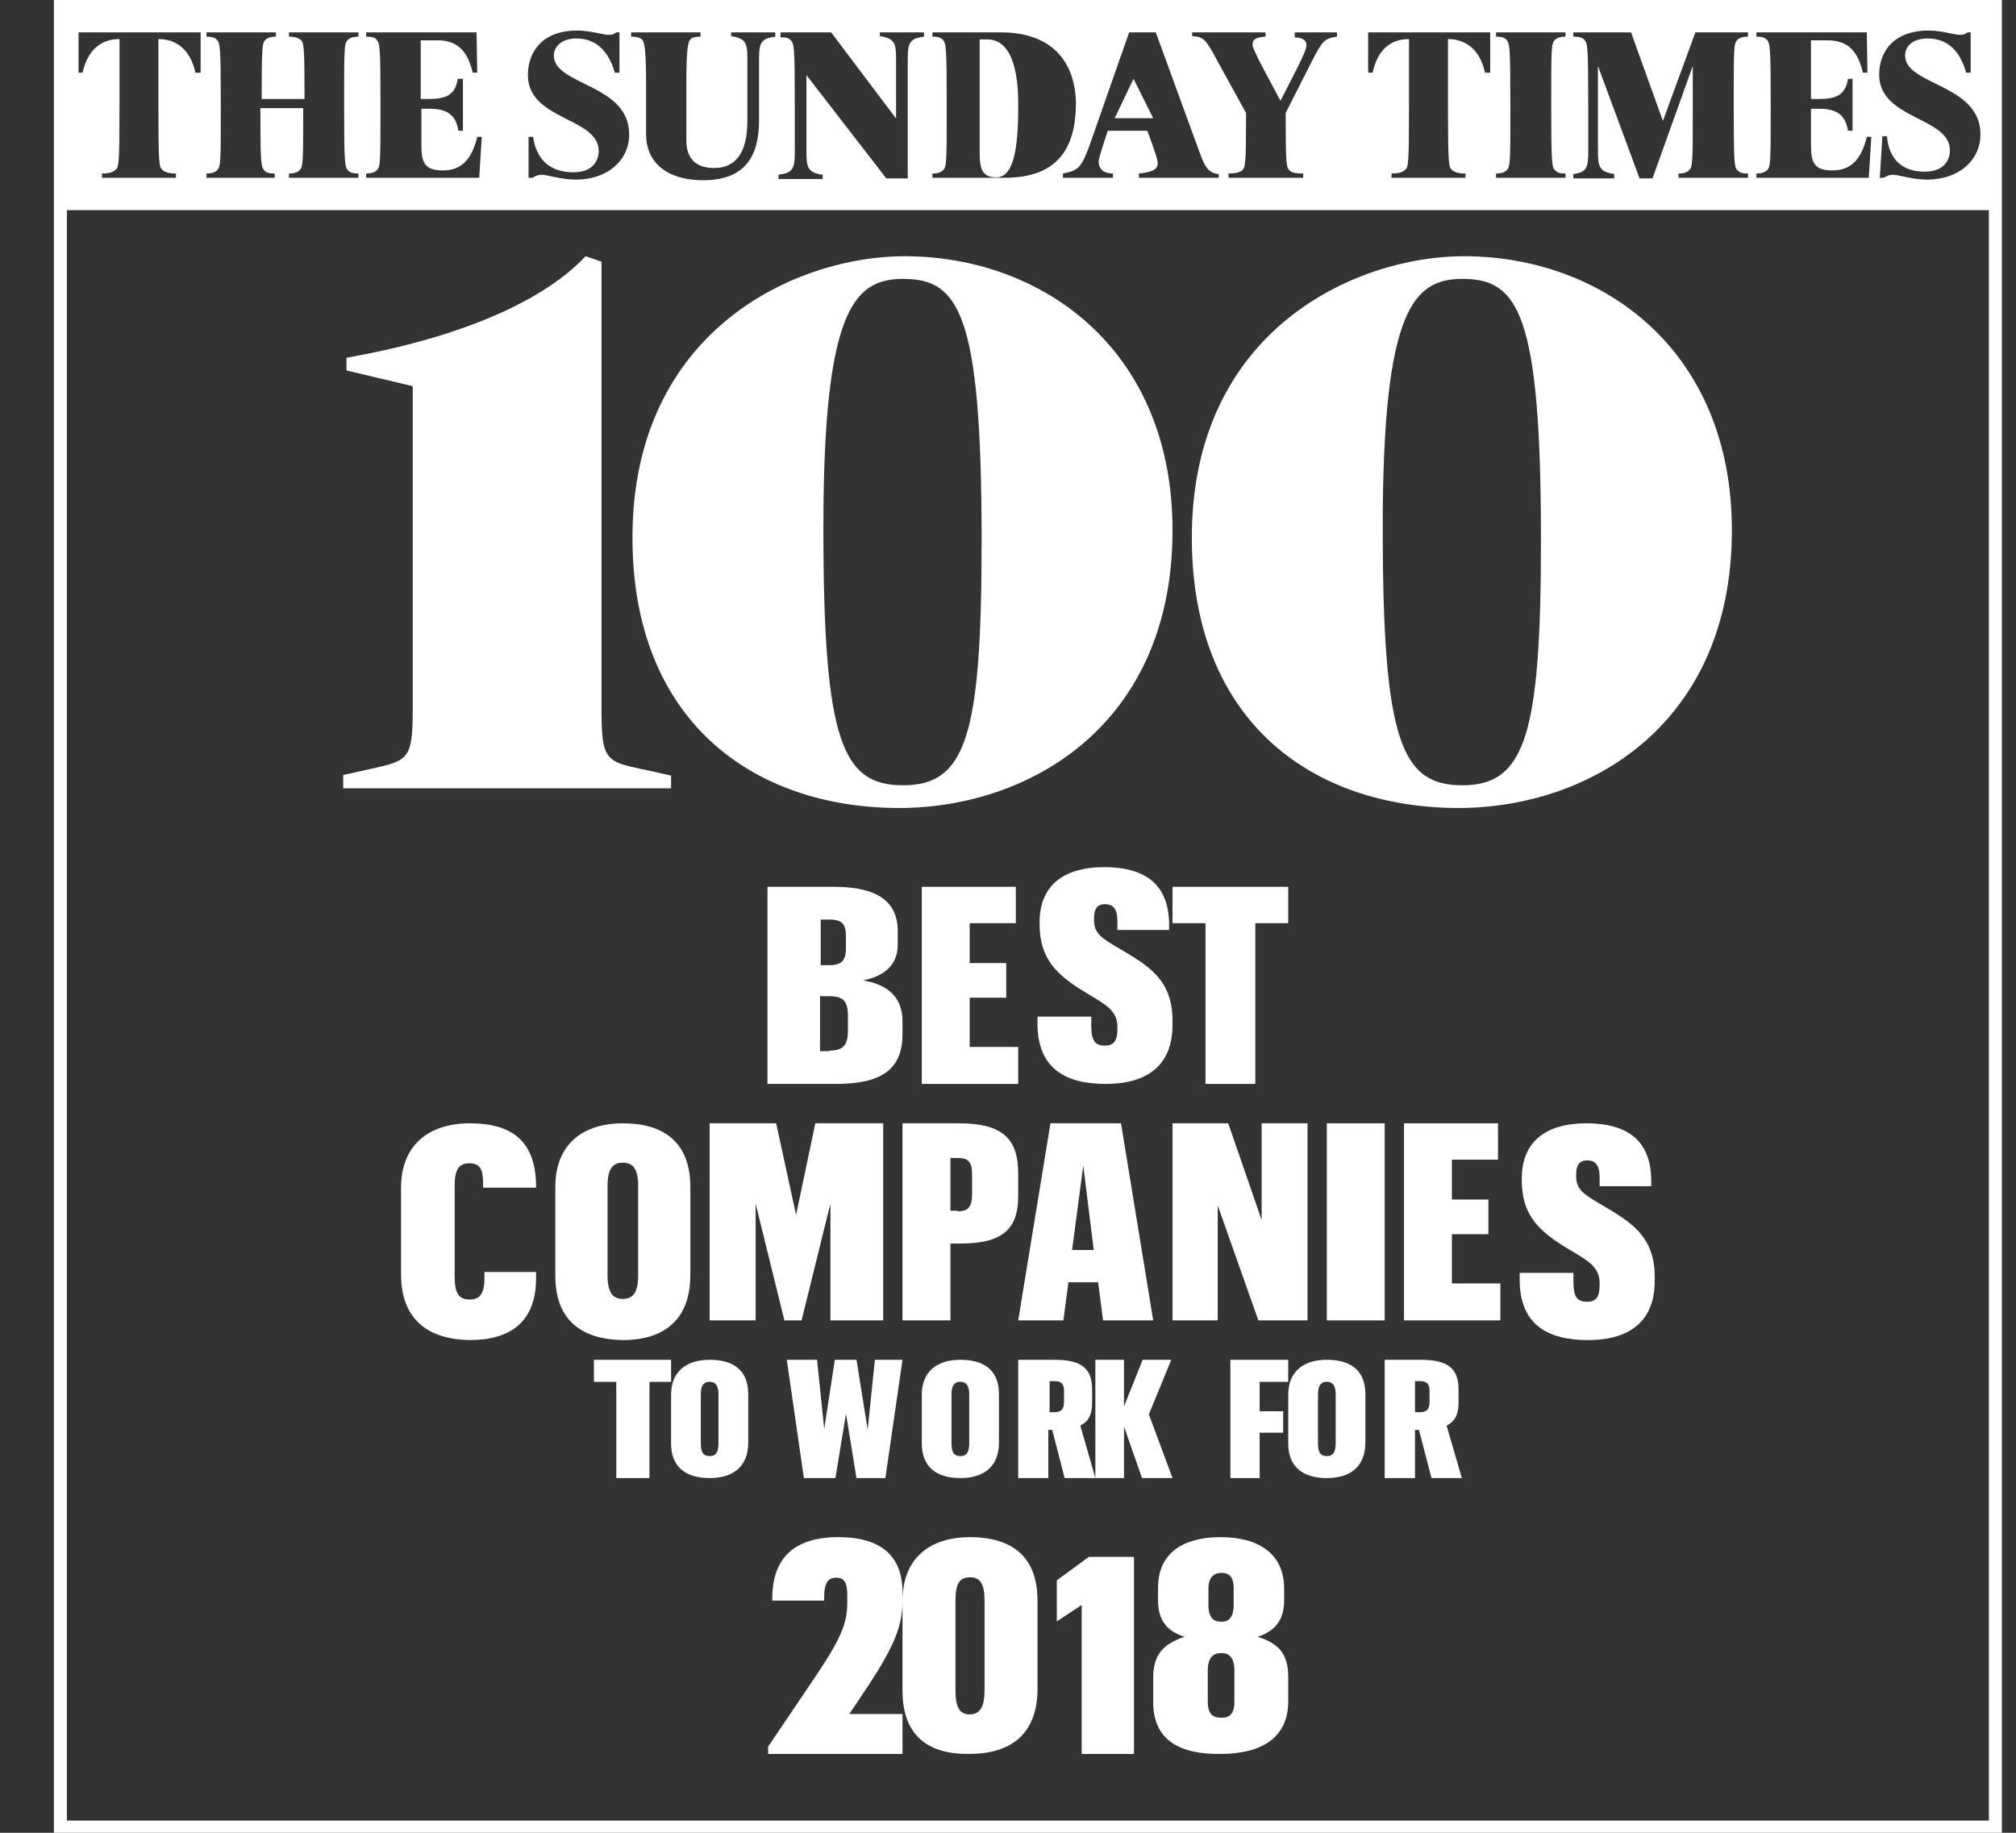 <svg xmlns="http://www.w3.org/2000/svg" width="33" height="30" viewBox="0 0 33 30">
  <rect x="0" y="0" width="33" height="30" fill="#333333" stroke="none"/>
  <g fill="#FFF" transform="translate(.882)">
    <path d="M13.813,15.464 L13.813,15.244 C13.813,14.755 13.478,14.516 12.775,14.516 L11.681,14.516 L11.681,17.742 L12.797,17.742 C13.512,17.742 13.891,17.531 13.891,16.928 L13.891,16.718 C13.891,16.316 13.646,16.115 13.244,16.048 C13.579,15.981 13.813,15.808 13.813,15.464 Z M12.552,15.052 L12.686,15.052 C12.875,15.052 12.965,15.1 12.965,15.32 L12.965,15.521 C12.965,15.732 12.887,15.799 12.686,15.799 L12.552,15.799 L12.552,15.052 Z M12.998,16.861 C12.998,17.11 12.92,17.196 12.697,17.196 L12.697,17.206 L12.541,17.206 L12.541,16.306 L12.686,16.306 C12.909,16.306 12.998,16.373 12.998,16.632 L12.998,16.861 L12.998,16.861 Z"/>
    <polygon points="15.746 15.111 15.746 14.516 14.207 14.516 14.207 17.742 15.785 17.742 15.785 17.137 14.991 17.137 14.991 16.331 15.589 16.331 15.589 15.764 14.991 15.764 14.991 15.111"/>
    <path d="M16.101,16.641 L16.101,16.755 C16.101,17.475 16.541,17.742 17.217,17.742 C17.928,17.742 18.311,17.413 18.311,16.775 L18.311,16.703 C18.311,16.024 17.894,15.798 17.465,15.541 C17.15,15.356 17.026,15.284 17.026,15.058 L17.026,15.037 C17.026,14.872 17.082,14.8 17.206,14.8 C17.319,14.8 17.409,14.852 17.409,15.078 L17.409,15.222 L18.255,15.222 L18.255,15.109 C18.243,14.482 17.871,14.194 17.195,14.194 C16.518,14.194 16.135,14.502 16.135,15.099 L16.135,15.119 C16.135,15.685 16.394,15.952 16.913,16.261 C17.206,16.436 17.409,16.539 17.409,16.806 L17.409,16.847 C17.409,17.032 17.353,17.115 17.206,17.115 C17.048,17.115 16.981,17.043 16.981,16.785 L16.981,16.641 L16.101,16.641 Z"/>
    <polygon points="18.851 17.742 19.666 17.742 19.666 15.111 20.205 15.111 20.205 14.516 18.311 14.516 18.311 15.111 18.851 15.111"/>
    <path d="M6.809 18.387C6.159 18.387 5.683 18.725 5.683 19.44L5.683 20.862C5.683 21.588 6.116 21.925 6.809 21.935 7.47 21.935 7.893 21.639 7.893 20.923L7.893 20.821 7.048 20.821 7.048 20.923C7.048 21.189 6.961 21.271 6.809 21.271 6.625 21.271 6.56 21.169 6.56 20.882L6.56 19.41C6.56 19.134 6.636 19.042 6.799 19.042 6.961 19.042 7.026 19.113 7.026 19.379L7.026 19.44 7.893 19.44 7.893 19.399C7.882 18.643 7.459 18.387 6.809 18.387zM10.418 20.872L10.418 19.43C10.418 18.684 9.97 18.387 9.313 18.387 8.688 18.387 8.208 18.704 8.208 19.43L8.208 20.882C8.208 21.608 8.636 21.925 9.313 21.935 9.981 21.935 10.418 21.608 10.418 20.872zM9.063 20.872L9.063 19.41C9.063 19.134 9.147 19.031 9.313 19.031 9.48 19.031 9.564 19.134 9.564 19.41L9.564 20.872C9.564 21.158 9.48 21.261 9.313 21.261 9.147 21.261 9.063 21.158 9.063 20.872z"/>
    <polygon points="12.239 21.613 12.711 19.702 12.711 21.613 13.575 21.613 13.575 18.387 12.464 18.387 12.149 19.885 11.823 18.387 10.734 18.387 10.734 21.613 11.487 21.613 11.487 19.702 11.958 21.613"/>
    <path d="M13.891 21.613L14.676 21.613 14.676 20.355 14.833 20.355C15.501 20.355 15.785 20.144 15.785 19.578L15.785 19.213C15.785 18.666 15.56 18.387 14.814 18.387L13.891 18.387 13.891 21.613 13.891 21.613zM14.676 18.954L14.794 18.954C14.971 18.954 15.03 19.021 15.03 19.222L15.03 19.549C15.03 19.76 14.961 19.827 14.794 19.827L14.794 19.818 14.676 19.818 14.676 18.954zM16.525 21.613L16.607 20.989 17.093 20.989 17.174 21.613 17.995 21.613 17.468 18.387 16.313 18.387 15.785 21.613 16.525 21.613zM16.85 19.078L17.022 20.461 16.667 20.461 16.85 19.078z"/>
    <polygon points="20.521 18.387 19.77 18.387 19.77 19.971 19.223 18.387 18.311 18.387 18.311 21.613 19.051 21.613 19.051 19.731 19.716 21.613 20.521 21.613"/>
    <polygon points="20.837 18.387 21.784 18.387 21.784 21.613 20.837 21.613"/>
    <polygon points="22.884 20.202 23.482 20.202 23.482 19.635 22.884 19.635 22.884 18.982 23.639 18.982 23.639 18.387 22.1 18.387 22.1 21.613 23.678 21.613 23.678 21.008 22.884 21.008"/>
    <path d="M25.358,19.734 C25.042,19.549 24.918,19.477 24.918,19.251 L24.918,19.23 C24.918,19.066 24.975,18.994 25.099,18.994 C25.212,18.994 25.302,19.045 25.302,19.272 L25.302,19.416 L26.147,19.416 L26.147,19.302 C26.136,18.675 25.764,18.387 25.088,18.387 C24.411,18.387 24.028,18.696 24.028,19.292 L24.028,19.313 C24.028,19.878 24.287,20.146 24.806,20.454 C25.099,20.629 25.302,20.732 25.302,21 L25.302,21.041 C25.302,21.226 25.245,21.308 25.099,21.308 C24.941,21.308 24.873,21.236 24.873,20.979 L24.873,20.835 L23.994,20.835 L23.994,20.948 C23.994,21.668 24.434,21.935 25.11,21.935 C25.82,21.935 26.204,21.606 26.204,20.969 L26.204,20.897 C26.204,20.218 25.787,19.992 25.358,19.734 Z"/>
    <polygon points="8.84 22.619 9.194 22.619 9.206 22.619 9.206 24.194 9.749 24.194 9.749 22.619 10.103 22.619 10.103 22.258 8.84 22.258"/>
    <path d="M10.734,22.258 C10.372,22.258 10.103,22.433 10.103,22.832 L10.103,23.629 C10.103,24.018 10.351,24.194 10.734,24.194 C11.117,24.194 11.366,24.009 11.366,23.61 L11.366,22.822 C11.366,22.414 11.107,22.258 10.734,22.258 Z M10.879,23.62 C10.879,23.785 10.827,23.834 10.734,23.834 C10.631,23.834 10.589,23.775 10.589,23.62 L10.589,22.822 C10.589,22.676 10.641,22.618 10.734,22.618 C10.827,22.618 10.879,22.676 10.879,22.822 L10.879,23.62 Z"/>
    <polygon points="13.321 23.401 13.138 22.258 12.783 22.258 12.61 23.391 12.492 22.258 11.997 22.258 12.277 24.194 12.793 24.194 12.966 23.141 13.138 24.194 13.611 24.194 13.891 22.258 13.439 22.258"/>
    <path d="M14.207 22.832L14.207 23.629C14.207 24.018 14.455 24.194 14.838 24.194 15.221 24.194 15.47 24.009 15.47 23.61L15.47 22.822C15.47 22.414 15.211 22.258 14.838 22.258 14.476 22.258 14.207 22.433 14.207 22.832zM14.983 22.822L14.983 23.62C14.983 23.785 14.931 23.834 14.838 23.834 14.735 23.834 14.693 23.775 14.693 23.62L14.693 22.822C14.693 22.676 14.745 22.618 14.838 22.618 14.931 22.618 14.983 22.676 14.983 22.822zM17.048 24.194L16.802 23.336C16.931 23.266 16.995 23.166 16.995 22.956L16.995 22.747C16.995 22.418 16.845 22.258 16.385 22.258L15.796 22.258 15.785 22.258 15.785 24.194 16.278 24.194 16.278 23.405 16.342 23.405 16.545 24.194 17.048 24.194zM16.535 22.946C16.535 23.076 16.481 23.116 16.374 23.116L16.299 23.116 16.299 22.607 16.385 22.607C16.492 22.607 16.535 22.657 16.535 22.767L16.535 22.946 16.535 22.946z"/>
    <polygon points="17.924 23.151 18.291 22.258 17.822 22.258 17.517 23.02 17.517 22.258 17.048 22.258 17.048 24.194 17.517 24.194 17.517 23.351 17.812 24.194 18.311 24.194"/>
    <polygon points="20.205 22.619 20.205 22.258 19.269 22.258 19.258 22.258 19.258 24.194 19.737 24.194 19.737 23.451 20.122 23.451 20.122 23.1 19.737 23.1 19.737 22.619"/>
    <path d="M20.837 22.258C20.474 22.258 20.205 22.433 20.205 22.832L20.205 23.629C20.205 24.018 20.454 24.194 20.837 24.194 21.22 24.194 21.468 24.009 21.468 23.61L21.468 22.822C21.468 22.414 21.209 22.258 20.837 22.258zM20.982 23.62C20.982 23.785 20.93 23.834 20.837 23.834 20.733 23.834 20.692 23.775 20.692 23.62L20.692 22.822C20.692 22.676 20.744 22.618 20.837 22.618 20.93 22.618 20.982 22.676 20.982 22.822L20.982 23.62zM22.993 22.956L22.993 22.747C22.993 22.418 22.842 22.258 22.378 22.258L21.784 22.258 21.784 24.194 22.28 24.194 22.28 23.405 22.345 23.405 22.55 24.194 23.047 24.194 22.798 23.336C22.928 23.266 22.993 23.166 22.993 22.956zM22.518 22.946C22.518 23.076 22.464 23.116 22.356 23.116L22.28 23.116 22.28 22.607 22.367 22.607C22.475 22.607 22.518 22.657 22.518 22.767L22.518 22.946 22.518 22.946zM12.842 25.161C12.117 25.161 11.759 25.504 11.759 26.168L11.759 26.199 12.608 26.199 12.608 26.157C12.608 25.898 12.675 25.825 12.809 25.825 12.931 25.825 12.987 25.898 12.987 26.105L12.987 26.24C12.987 26.583 12.864 26.842 12.507 27.382L11.681 28.606 11.692 28.606 11.692 28.71 13.891 28.71 13.891 28.056 13.021 28.056 13.333 27.589C13.724 26.987 13.891 26.645 13.891 26.209L13.891 26.064C13.891 25.493 13.567 25.161 12.842 25.161zM14.996 25.161C14.368 25.161 13.891 25.479 13.891 26.207L13.891 27.674C13.891 28.422 14.325 28.72 14.985 28.709 15.657 28.709 16.101 28.392 16.101 27.643L16.101 26.197C16.101 25.438 15.635 25.161 14.996 25.161zM15.234 27.663C15.234 27.951 15.159 28.053 14.996 28.063 14.834 28.063 14.758 27.961 14.758 27.663L14.758 26.197C14.758 25.91 14.834 25.818 14.996 25.818 15.159 25.818 15.234 25.92 15.234 26.197L15.234 27.663z"/>
    <polygon points="16.417 25.868 16.417 26.54 16.824 26.271 16.824 28.71 17.68 28.71 17.68 25.484 16.941 25.484"/>
    <path d="M19.703 26.792C19.993 26.699 20.138 26.515 20.138 26.197L20.138 26.002C20.138 25.428 19.714 25.161 19.1 25.161 18.486 25.161 18.074 25.418 18.074 25.992L18.074 26.197C18.074 26.505 18.207 26.699 18.509 26.792 18.129 26.915 17.995 27.12 17.995 27.458L17.995 27.868C17.995 28.474 18.42 28.72 19.1 28.709 19.77 28.709 20.205 28.443 20.205 27.848L20.205 27.448C20.205 27.11 20.083 26.905 19.703 26.792zM18.899 26.002C18.899 25.818 18.989 25.746 19.112 25.746 19.234 25.746 19.312 25.807 19.312 25.992L19.312 26.269C19.312 26.474 19.234 26.546 19.112 26.546 18.978 26.546 18.899 26.474 18.899 26.269L18.899 26.002zM19.324 27.858C19.324 28.053 19.245 28.125 19.1 28.115 18.966 28.115 18.888 28.053 18.888 27.848L18.888 27.346C18.888 27.13 18.978 27.058 19.112 27.058 19.245 27.058 19.324 27.14 19.324 27.346L19.324 27.858zM5.18 12.587L4.736 12.685 4.736 12.903 10.103 12.903 10.103 12.695 9.658 12.596C9.029 12.468 8.964 12.438 8.964 11.607L8.964 4.283 8.704 4.194C7.934 5.015 6.427 5.569 4.79 5.856L4.79 6.064 5.874 6.321 5.874 11.597C5.874 12.428 5.809 12.448 5.18 12.587z"/>
    <path d="M13.827 13.226C15.978 13.226 18.311 11.861 18.311 8.68 18.311 5.699 16.16 4.194 13.923 4.194 12.157 4.194 9.471 5.398 9.471 8.8 9.471 11.771 11.408 13.216 13.827 13.226zM13.902 4.565C14.812 4.565 15.186 5.117 15.186 8.84 15.186 12.022 14.94 12.854 13.902 12.854 12.907 12.854 12.596 12.142 12.596 8.639 12.596 5.067 13.099 4.565 13.902 4.565zM22.983 13.226C25.134 13.226 27.467 11.861 27.467 8.68 27.467 5.699 25.316 4.194 23.079 4.194 21.313 4.194 18.627 5.398 18.627 8.8 18.627 11.771 20.553 13.216 22.983 13.226zM23.057 4.565C23.967 4.565 24.342 5.117 24.342 8.84 24.342 12.022 24.085 12.854 23.057 12.854 22.062 12.854 21.752 12.142 21.752 8.639 21.752 5.067 22.255 4.565 23.057 4.565z"/>
    <polygon points="17.364 1.935 17.995 1.935 17.673 1.29"/>
    <path d="M15.426,2.903 C15.697,2.903 15.785,2.477 15.785,1.764 C15.794,1.146 15.671,0.645 15.277,0.645 L15.154,0.645 L15.154,2.498 C15.154,2.754 15.189,2.903 15.426,2.903 Z"/>
    <path d="M0,0 L0,3.44 L0,30 L31.887,30 L31.887,3.44 L31.887,0 L0,0 Z M29.878,1.22 C29.878,0.85 30.112,0.5 30.686,0.5 C30.898,0.5 31.111,0.57 31.196,0.57 C31.259,0.57 31.291,0.56 31.323,0.53 L31.376,0.53 L31.376,1.19 L31.302,1.19 C31.228,0.93 31.068,0.63 30.675,0.63 C30.42,0.63 30.303,0.76 30.303,0.91 C30.303,1.4 31.536,1.37 31.536,2.2 C31.536,2.63 31.174,2.94 30.664,2.94 C30.42,2.94 30.197,2.86 30.101,2.86 C30.048,2.86 30.005,2.88 29.952,2.91 L29.888,2.91 L29.931,2.23 L30.005,2.23 C30.037,2.59 30.239,2.81 30.622,2.81 C30.941,2.81 31.036,2.62 31.036,2.46 C31.036,1.91 29.878,1.96 29.878,1.22 Z M28.039,0.65 C28.007,0.62 27.975,0.6 27.869,0.6 L27.869,0.53 L29.676,0.53 L29.686,1.19 L29.612,1.19 C29.538,0.87 29.389,0.66 29.038,0.66 L28.762,0.66 L28.762,1.62 L28.889,1.62 C29.187,1.62 29.325,1.55 29.368,1.29 L29.442,1.29 L29.442,2.14 L29.368,2.14 C29.325,1.88 29.187,1.78 28.889,1.78 L28.762,1.78 C28.762,1.78 28.762,2.29 28.762,2.38 C28.762,2.66 28.815,2.79 29.112,2.79 C29.431,2.79 29.591,2.59 29.676,2.24 L29.75,2.24 L29.708,2.91 L27.869,2.91 L27.869,2.84 C27.975,2.84 28.018,2.81 28.039,2.79 C28.103,2.73 28.103,2.68 28.103,1.72 C28.103,0.76 28.092,0.71 28.039,0.65 Z M27.561,2.79 C27.593,2.82 27.624,2.84 27.731,2.84 L27.731,2.91 L26.593,2.91 L26.593,2.84 C26.7,2.84 26.742,2.81 26.763,2.79 C26.827,2.73 26.827,2.68 26.827,1.72 L26.827,1.08 L26.168,2.92 L25.956,2.92 L25.275,1.08 L25.275,2.49 C25.275,2.74 25.307,2.81 25.541,2.85 L25.541,2.92 L24.872,2.92 L24.872,2.85 C25.084,2.82 25.116,2.75 25.116,2.49 L25.116,1.72 C25.116,0.76 25.105,0.71 25.052,0.65 C25.02,0.62 24.978,0.6 24.872,0.6 L24.872,0.53 L25.817,0.53 L26.338,1.98 L26.87,0.53 L27.731,0.53 L27.731,0.6 C27.624,0.6 27.582,0.63 27.561,0.65 C27.497,0.71 27.497,0.76 27.497,1.72 C27.497,2.68 27.507,2.74 27.561,2.79 Z M24.574,2.79 C24.606,2.82 24.638,2.84 24.744,2.84 L24.744,2.91 L23.607,2.91 L23.607,2.84 C23.713,2.84 23.755,2.81 23.777,2.79 C23.841,2.73 23.841,2.68 23.841,1.72 C23.841,0.76 23.83,0.71 23.777,0.65 C23.745,0.62 23.713,0.6 23.607,0.6 L23.607,0.53 L24.744,0.53 L24.744,0.6 C24.638,0.6 24.595,0.63 24.574,0.65 C24.51,0.71 24.51,0.76 24.51,1.72 C24.51,2.68 24.521,2.74 24.574,2.79 Z M22.884,2.78 C22.926,2.82 22.99,2.84 23.107,2.84 L23.107,2.91 L21.895,2.91 L21.895,2.84 C22.012,2.84 22.076,2.82 22.119,2.78 C22.172,2.73 22.182,2.69 22.182,1.73 L22.182,0.64 L22.172,0.64 C21.917,0.64 21.672,0.78 21.587,1.19 L21.513,1.19 L21.513,0.53 L23.511,0.53 L23.511,1.19 L23.5,1.19 L23.426,1.19 C23.341,0.79 23.086,0.64 22.831,0.64 L22.82,0.64 L22.82,1.73 C22.82,2.69 22.831,2.73 22.884,2.78 Z M20.227,2.79 C20.259,2.82 20.301,2.84 20.45,2.84 L20.45,2.91 L19.228,2.91 L19.228,2.84 C19.376,2.84 19.419,2.81 19.451,2.79 C19.504,2.74 19.515,2.68 19.515,1.85 L19.058,1.02 C18.845,0.62 18.824,0.61 18.632,0.59 L18.632,0.53 L19.833,0.53 L19.833,0.6 C19.685,0.61 19.621,0.64 19.621,0.73 C19.621,0.77 19.642,0.81 19.738,1.01 L20.078,1.65 L20.365,1.09 C20.45,0.91 20.503,0.8 20.503,0.74 C20.503,0.67 20.461,0.62 20.312,0.61 L20.312,0.53 L21.003,0.53 L21.003,0.6 C20.801,0.63 20.769,0.66 20.599,0.99 L20.163,1.85 C20.163,2.69 20.174,2.74 20.227,2.79 Z M17.899,2.14 L17.251,2.14 C17.155,2.43 17.102,2.6 17.102,2.64 C17.102,2.77 17.187,2.84 17.336,2.84 L17.336,2.91 L16.517,2.91 L16.517,2.84 C16.772,2.79 16.815,2.75 16.953,2.38 L17.601,0.53 L18.037,0.53 L18.76,2.51 C18.845,2.74 18.898,2.83 19.068,2.85 L19.068,2.91 L17.761,2.91 L17.761,2.84 C17.963,2.82 18.069,2.78 18.069,2.67 C18.069,2.63 18.037,2.51 17.899,2.14 Z M14.551,0.65 C14.519,0.62 14.487,0.6 14.381,0.6 L14.381,0.53 L15.507,0.53 C16.294,0.53 16.73,0.97 16.73,1.72 C16.719,2.39 16.464,2.91 15.561,2.91 L14.381,2.91 L14.381,2.84 C14.487,2.84 14.53,2.81 14.551,2.79 C14.615,2.73 14.615,2.68 14.615,1.72 C14.615,0.76 14.604,0.71 14.551,0.65 Z M12.585,2.86 L12.585,2.93 L11.862,2.93 L11.862,2.86 C12.096,2.83 12.128,2.76 12.128,2.5 L12.128,1.73 C12.128,0.77 12.117,0.72 12.064,0.66 C12.032,0.63 12,0.61 11.894,0.61 L11.894,0.53 L12.723,0.53 L13.786,1.94 L13.786,0.95 C13.786,0.7 13.754,0.63 13.52,0.59 L13.52,0.53 L14.243,0.53 L14.243,0.6 C14.009,0.63 13.977,0.7 13.977,0.96 L13.977,2.92 L13.626,2.92 L12.319,1.23 L12.319,2.5 C12.319,2.75 12.351,2.83 12.585,2.86 Z M9.63,0.65 C9.598,0.62 9.555,0.6 9.449,0.6 L9.449,0.53 L10.586,0.53 L10.586,0.6 C10.48,0.6 10.438,0.62 10.416,0.65 C10.374,0.69 10.353,0.86 10.353,1.37 L10.353,2.3 C10.353,2.61 10.523,2.75 10.81,2.75 C11.16,2.75 11.352,2.5 11.352,1.98 L11.352,0.95 C11.352,0.7 11.32,0.63 11.086,0.59 L11.086,0.53 L11.809,0.53 C11.809,0.53 11.809,0.6 11.809,0.6 C11.575,0.63 11.543,0.7 11.543,0.96 L11.543,1.97 C11.543,2.55 11.32,2.95 10.629,2.95 C9.97,2.95 9.694,2.6 9.694,2.21 L9.694,1.35 C9.694,0.87 9.672,0.69 9.63,0.65 Z M7.759,1.23 C7.759,0.85 7.993,0.5 8.567,0.5 C8.779,0.5 8.992,0.57 9.077,0.57 C9.141,0.57 9.173,0.56 9.205,0.53 L9.258,0.53 L9.258,1.19 L9.183,1.19 C9.109,0.94 8.949,0.63 8.556,0.63 C8.301,0.63 8.184,0.77 8.184,0.91 C8.184,1.4 9.417,1.37 9.417,2.2 C9.417,2.63 9.056,2.94 8.546,2.94 C8.301,2.94 8.078,2.86 7.982,2.86 C7.929,2.86 7.887,2.88 7.833,2.91 L7.77,2.91 L7.77,2.24 L7.844,2.24 C7.897,2.61 8.12,2.82 8.503,2.82 C8.822,2.82 8.918,2.63 8.918,2.47 C8.918,1.92 7.759,1.97 7.759,1.23 Z M5.283,0.65 C5.261,0.62 5.219,0.6 5.112,0.6 L5.112,0.53 L6.919,0.53 L6.93,1.19 L6.856,1.19 C6.781,0.87 6.632,0.66 6.282,0.66 L6.005,0.66 L6.005,1.62 L6.133,1.62 C6.43,1.62 6.569,1.55 6.611,1.29 L6.696,1.29 L6.696,2.14 L6.622,2.14 C6.579,1.88 6.441,1.78 6.143,1.78 L6.016,1.78 C6.016,1.78 6.016,2.29 6.016,2.38 C6.016,2.66 6.069,2.79 6.367,2.79 C6.686,2.79 6.845,2.59 6.93,2.24 L7.004,2.24 L6.962,2.91 L5.112,2.91 L5.112,2.84 C5.219,2.84 5.261,2.81 5.283,2.79 C5.346,2.73 5.346,2.68 5.346,1.72 C5.346,0.76 5.336,0.71 5.283,0.65 Z M4.815,2.79 C4.847,2.82 4.879,2.84 4.985,2.84 L4.985,2.91 L3.848,2.91 L3.848,2.84 C3.954,2.84 3.996,2.81 4.018,2.79 C4.081,2.73 4.081,2.68 4.081,1.77 L3.38,1.77 C3.38,2.68 3.391,2.73 3.444,2.79 C3.476,2.82 3.508,2.84 3.614,2.84 L3.614,2.91 L2.498,2.91 L2.498,2.84 C2.604,2.84 2.647,2.81 2.668,2.79 C2.732,2.73 2.732,2.68 2.732,1.72 C2.732,0.76 2.721,0.71 2.668,0.65 C2.636,0.62 2.604,0.6 2.498,0.6 L2.498,0.53 L3.635,0.53 L3.635,0.6 C3.529,0.6 3.486,0.63 3.465,0.65 C3.412,0.7 3.401,0.75 3.401,1.62 L4.103,1.62 C4.103,0.75 4.092,0.7 4.039,0.65 C3.986,0.62 3.954,0.6 3.848,0.6 L3.848,0.53 L4.985,0.53 L4.985,0.6 C4.879,0.6 4.836,0.63 4.815,0.65 C4.751,0.71 4.751,0.76 4.751,1.72 C4.751,2.68 4.762,2.73 4.815,2.79 Z M1.775,2.78 C1.818,2.82 1.881,2.84 1.998,2.84 L1.998,2.91 L0.787,2.91 L0.787,2.84 C0.903,2.84 0.967,2.82 1.01,2.78 C1.063,2.73 1.074,2.69 1.074,1.73 L1.074,0.64 L1.063,0.64 C0.808,0.64 0.563,0.78 0.468,1.19 L0.404,1.19 L0.404,0.53 L2.402,0.53 L2.402,1.19 L2.391,1.19 L2.317,1.19 C2.232,0.79 1.977,0.64 1.722,0.64 L1.711,0.64 L1.711,1.73 C1.711,2.69 1.722,2.73 1.775,2.78 Z M31.674,29.8 L0.213,29.8 L0.213,3.44 L31.674,3.44 L31.674,29.8 Z"/>
  </g>
</svg>
